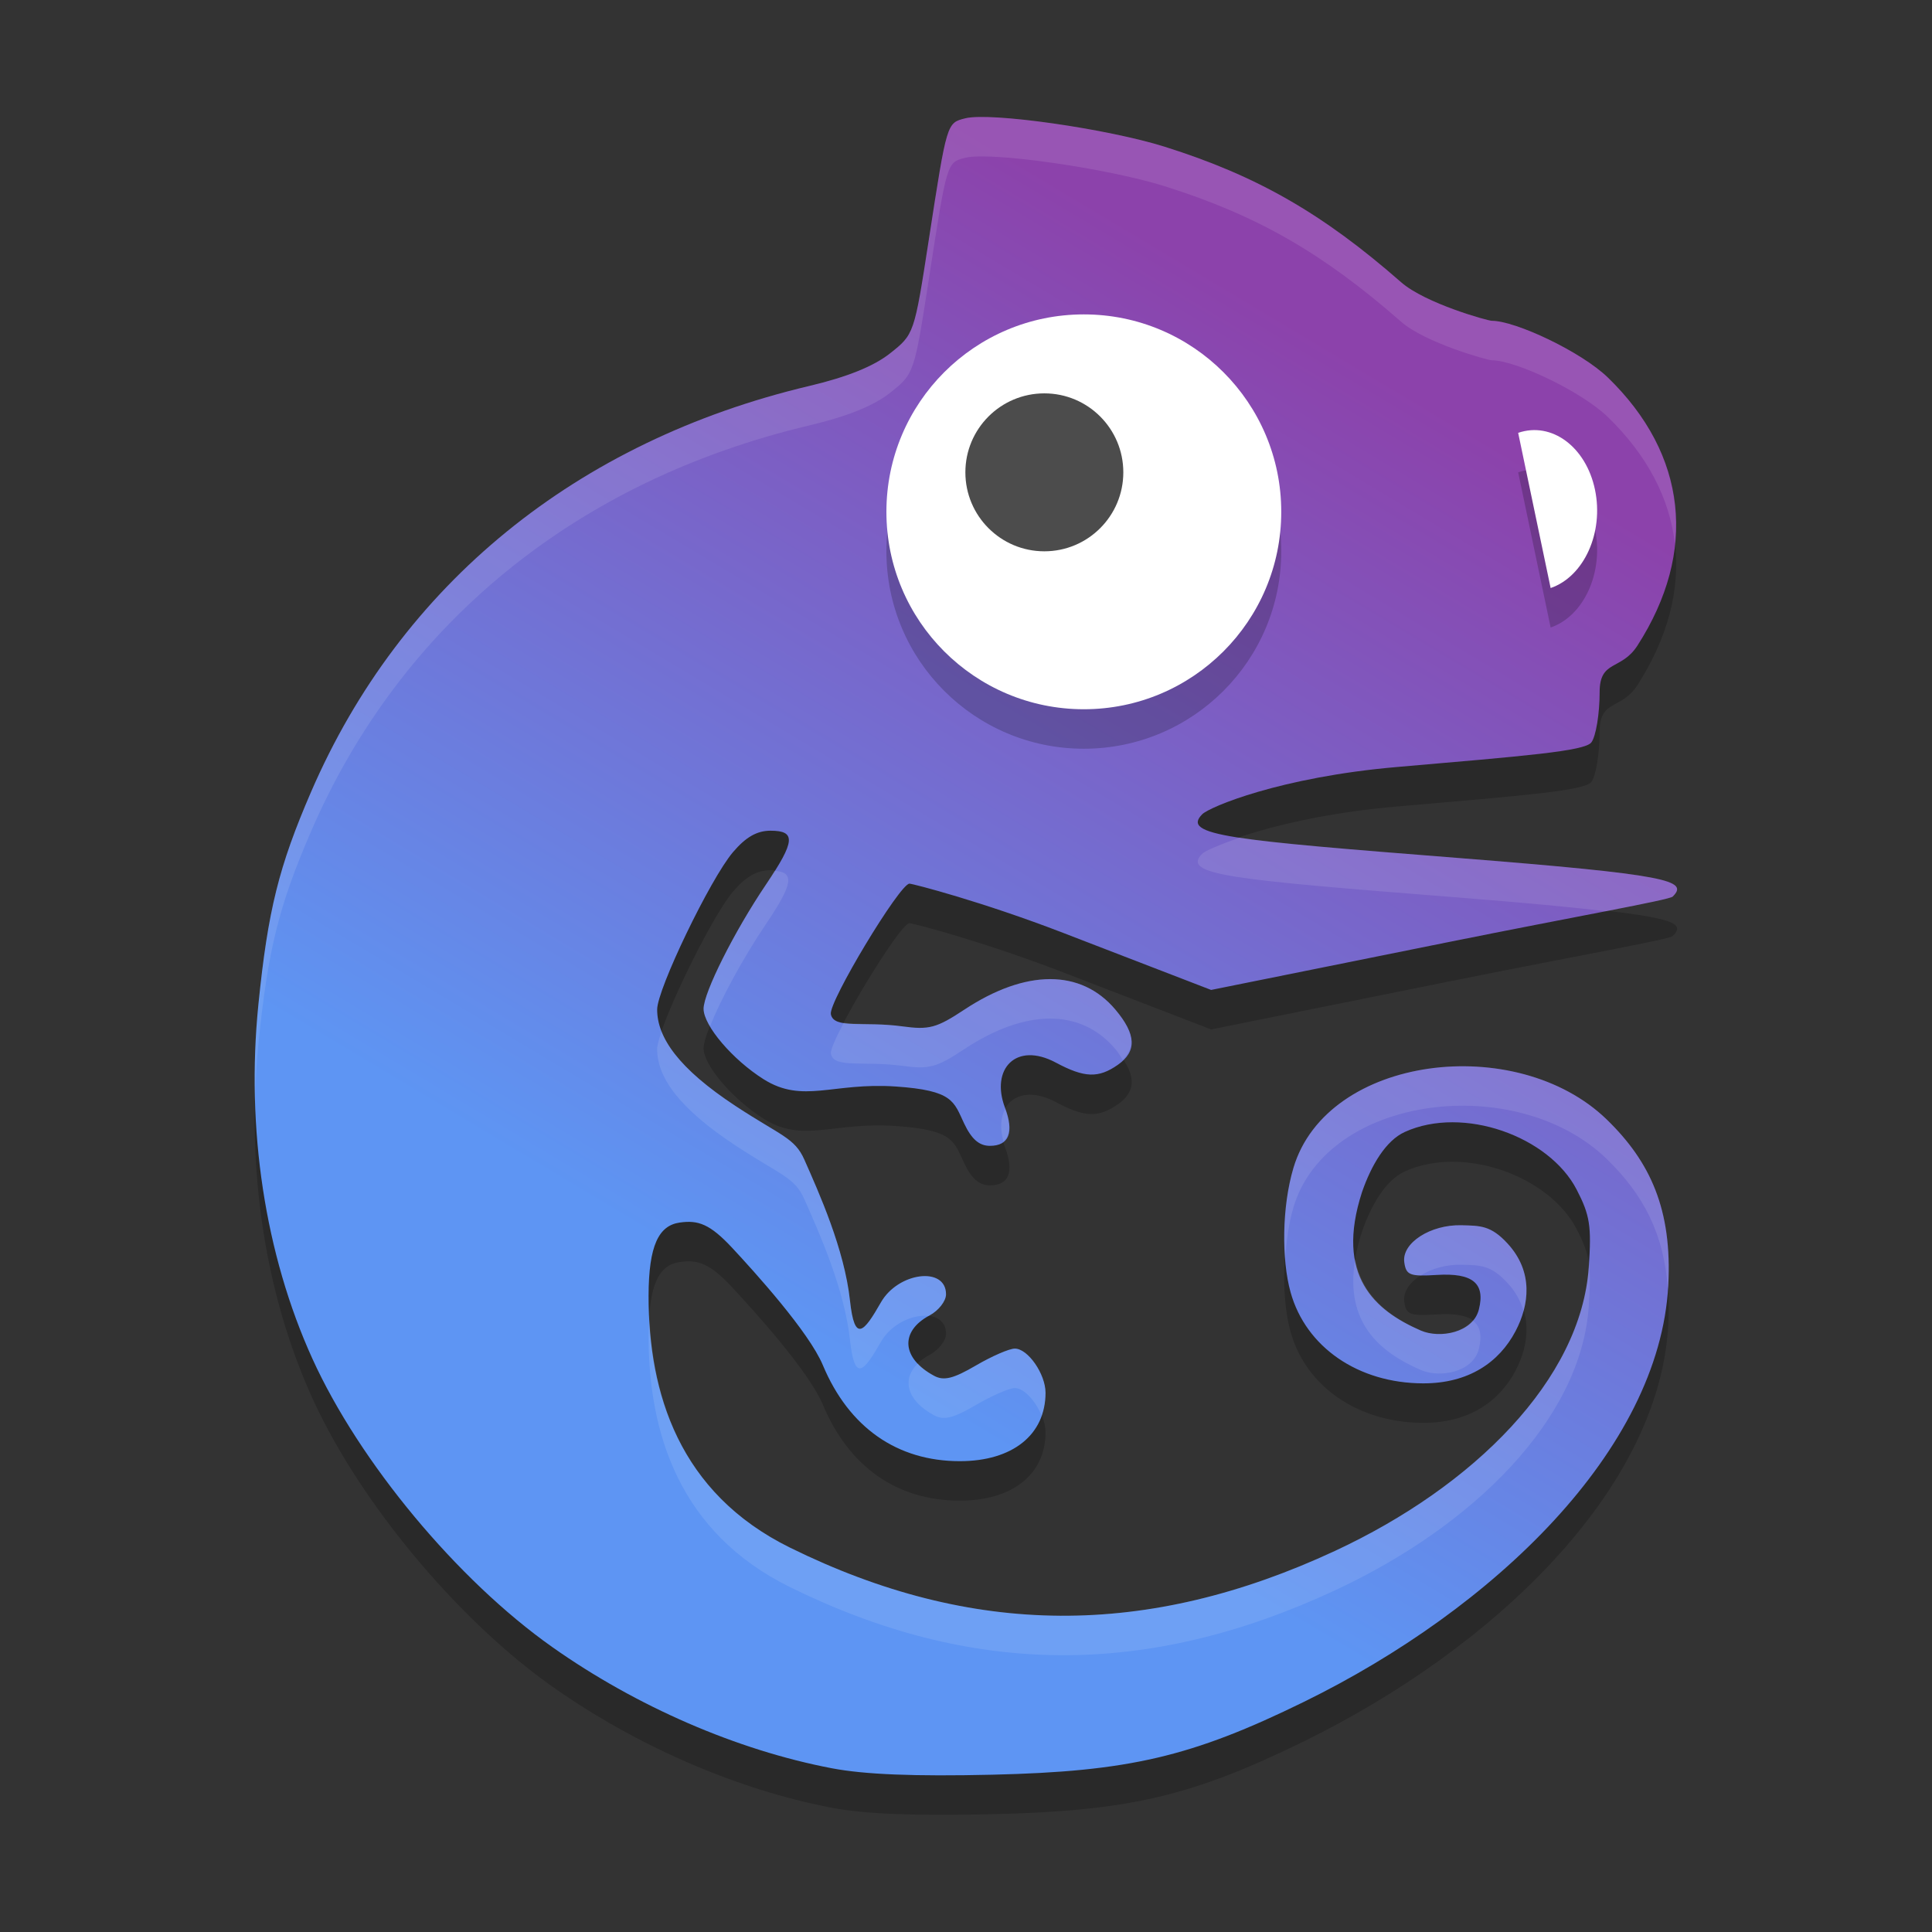 <svg xmlns="http://www.w3.org/2000/svg" xmlns:xlink="http://www.w3.org/1999/xlink" width="384pt" height="384pt" version="1.1" viewBox="0 0 384 384">
 <rect x="0" y="0" width="384" height="384" fill="#333333" stroke="none"/>
 <defs>
  <linearGradient id="linearGradient895">
   <stop style="stop-color:#5e95f3" offset="0"/>
   <stop style="stop-color:#8c42ab" offset="1"/>
  </linearGradient>
  <filter id="alpha" width="100%" height="100%" x="0%" y="0%" filterUnits="objectBoundingBox">
   <feColorMatrix in="SourceGraphic" type="matrix" values="0 0 0 0 1 0 0 0 0 1 0 0 0 0 1 0 0 0 1 0"/>
  </filter>
  <mask id="mask1">
   <g filter="url(#alpha)">
    <rect width="384" height="384" x="0" y="0" style="fill:rgb(0%,0%,0%);fill-opacity:0.2"/>
   </g>
  </mask>
  <clipPath id="clip2">
   <rect width="384" height="384" x="0" y="0"/>
  </clipPath>
  <g id="surface8" clip-path="url(#clip2)">
   <path style="fill:rgb(0%,0%,0%)" d="M 171.719 316.926 C 157.34 314.188 142.031 307.551 129.207 298.492 C 114.805 288.32 99.922 270.422 92.766 254.668 C 85.574 238.84 82.66 219.699 84.574 200.824 C 86.02 186.547 87.664 179.918 92.578 168.551 C 106.223 137.008 132.91 115.262 168.266 106.879 C 174.051 105.508 178.059 103.891 180.539 101.934 C 184.215 99.027 184.227 98.992 186.441 84.664 C 189.203 66.777 189.164 66.914 191.996 66.203 C 195.801 65.25 213.586 67.789 222.285 70.523 C 236.285 74.926 246.281 80.656 258.211 91.113 C 261.887 94.336 271.391 96.973 271.988 96.973 C 275.59 96.973 285.59 101.676 289.633 105.598 C 301.691 117.289 303.316 132.031 294.125 146.324 C 291.66 150.16 288.379 148.445 288.379 153.391 C 288.379 156.695 287.812 160.141 287.117 161.043 C 286.102 162.371 277.082 163.094 257.59 164.777 C 239.824 166.312 229.094 170.859 228 171.949 C 224.754 175.191 232.246 175.871 266.754 178.59 C 299.027 181.137 301.938 182.023 299.484 184.465 C 298.957 184.988 284.816 187.469 265.133 191.438 L 229.344 198.652 L 206.855 189.98 C 194.484 185.211 183.977 182.504 183.504 182.504 C 182.031 182.504 171.199 200.48 171.559 202.336 C 172 204.633 176.531 203.383 182.418 204.188 C 186.484 204.746 187.621 204.438 191.824 201.66 C 201.195 195.465 209.586 195.457 214.797 201.641 C 217.984 205.418 218.09 207.984 215.152 210.043 C 212.215 212.094 210.086 212.016 205.754 209.699 C 199.672 206.445 195.809 210.695 198.012 216.527 C 199.438 220.293 198.633 222.344 195.727 222.344 C 194.109 222.344 192.949 221.34 191.824 218.973 C 190.223 215.605 190.203 213.922 181.375 213.324 C 171.824 212.68 167.309 215.984 161.34 212.223 C 156.621 209.25 152.219 204.082 152.219 201.52 C 152.219 199.066 156.891 189.762 161.688 182.656 C 166.145 176.059 166.281 174.457 162.391 174.457 C 160.32 174.457 158.637 175.422 156.676 177.727 C 153.234 181.781 145.164 198.531 145.164 201.625 C 145.164 205.887 148.422 210.602 157.094 216.301 C 163.969 220.82 166.062 221.113 167.535 224.449 C 169.75 229.461 173.621 238.043 174.465 245.859 C 175.164 252.352 176.574 250.672 179.16 246.141 C 181.789 241.523 189.059 240.617 189.059 244.902 C 189.059 245.934 187.93 247.379 186.555 248.113 C 182.004 250.543 182.32 254.656 187.266 257.297 C 188.727 258.078 190.18 257.719 193.574 255.734 C 196 254.312 198.672 253.152 199.512 253.152 C 201.5 253.152 204.18 257.008 204.18 259.871 C 204.18 266.25 199.156 270.258 191.16 270.258 C 181.617 270.258 174.305 265.133 170.34 255.664 C 168.227 250.613 159.969 241.496 156.562 237.84 C 153.188 234.219 151.402 233.594 148.582 234 C 145.426 234.453 143.875 237.438 143.859 245.109 C 143.828 259.934 148.508 275.098 165.352 283.398 C 193.02 297.035 219.574 297.191 248.172 283.891 C 269.277 274.07 285.547 257.844 286.727 240.797 C 287.16 234.535 286.902 232.879 284.883 228.984 C 280.691 220.895 267.656 216.203 258.781 220.227 C 255.895 221.535 253.688 225.273 252.273 229.359 C 248.141 242.117 254.215 247.367 261.207 250.41 C 264.074 251.656 269.133 250.766 270.027 247.203 C 271.031 243.223 269.082 241.621 263.648 241.957 C 259.539 242.211 258.977 241.992 258.695 240.043 C 258.281 237.109 262.672 234.273 267.422 234.406 C 270.223 234.484 271.848 234.414 274.398 237.195 C 278.359 241.508 277.672 246.547 275.605 250.488 C 273.102 255.258 268.441 258.457 261.531 258.434 C 251.684 258.402 243.734 252.93 241.414 244.59 C 240.023 239.594 240.09 231.602 241.848 225.695 C 246.945 208.562 275.758 205.051 289.465 218.348 C 296.074 224.758 299.422 232.035 298.805 243.574 C 297.461 268.594 272.25 292.707 243.457 306.824 C 226.402 315.184 216.824 317.422 196.074 317.902 C 184.258 318.176 176.695 317.875 171.719 316.926 Z M 171.719 316.926"/>
  </g>
  <mask id="mask2">
   <g filter="url(#alpha)">
    <rect width="384" height="384" x="0" y="0" style="fill:rgb(0%,0%,0%);fill-opacity:0.2"/>
   </g>
  </mask>
  <clipPath id="clip3">
   <rect width="384" height="384" x="0" y="0"/>
  </clipPath>
  <g id="surface11" clip-path="url(#clip3)">
   <path style="fill:rgb(0%,0%,0%)" d="M 240 126 C 240 142.57 226.57 156 210 156 C 193.43 156 180 142.57 180 126 C 180 109.43 193.43 96 210 96 C 226.57 96 240 109.43 240 126 Z M 240 126"/>
  </g>
  <mask id="mask3">
   <g filter="url(#alpha)">
    <rect width="384" height="384" x="0" y="0" style="fill:rgb(0%,0%,0%);fill-opacity:0.2"/>
   </g>
  </mask>
  <clipPath id="clip4">
   <rect width="384" height="384" x="0" y="0"/>
  </clipPath>
  <g id="surface14" clip-path="url(#clip4)">
   <path style="fill:rgb(0%,0%,0%)" d="M 287.672 122.633 C 289.035 129.145 286.02 135.836 280.934 137.582 L 276 114 C 281.086 112.254 286.309 116.121 287.672 122.633 Z M 287.672 122.633"/>
  </g>
  <mask id="mask5">
   <g filter="url(#alpha)">
    <rect width="384" height="384" x="0" y="0" style="fill:rgb(0%,0%,0%);fill-opacity:0.102"/>
   </g>
  </mask>
  <clipPath id="clip6">
   <rect width="384" height="384" x="0" y="0"/>
  </clipPath>
  <g id="surface20" clip-path="url(#clip6)">
   <path style="fill:rgb(100.000%,100.000%,100.000%)" d="M 194.039 60 C 193.172 60.016 192.477 60.078 192 60.199 C 189.168 60.91 189.207 60.781 186.445 78.668 C 184.23 92.996 184.215 93.023 180.539 95.93 C 178.059 97.891 174.055 99.504 168.27 100.875 C 132.914 109.258 106.219 131.008 92.578 162.551 C 87.66 173.922 86.02 180.547 84.574 194.824 C 84.074 199.75 83.922 204.691 84.07 209.59 C 84.137 206.668 84.277 203.746 84.574 200.824 C 86.02 186.547 87.66 179.922 92.578 168.551 C 106.219 137.008 132.914 115.258 168.27 106.875 C 174.055 105.504 178.059 103.891 180.539 101.93 C 184.215 99.023 184.23 98.996 186.445 84.668 C 189.207 66.781 189.168 66.91 192 66.199 C 195.805 65.246 213.582 67.789 222.281 70.523 C 236.277 74.926 246.285 80.66 258.211 91.113 C 261.891 94.336 271.395 96.973 271.992 96.973 C 275.594 96.973 285.586 101.676 289.629 105.598 C 295.613 111.402 299.016 117.949 299.812 124.828 C 300.723 115.781 297.328 107.066 289.629 99.598 C 285.586 95.676 275.594 90.973 271.992 90.973 C 271.395 90.973 261.891 88.336 258.211 85.113 C 246.285 74.66 236.277 68.926 222.281 64.523 C 214.672 62.129 200.113 59.883 194.039 60 Z M 233.684 169.512 C 230.629 170.57 228.414 171.535 228 171.949 C 224.754 175.191 232.242 175.875 266.754 178.594 C 277.555 179.445 284.203 180.09 289.324 180.691 C 295.461 179.496 299.219 178.73 299.484 178.465 C 301.938 176.023 299.023 175.137 266.754 172.594 C 249.824 171.258 239.531 170.406 233.684 169.512 Z M 162.996 174.551 C 162.562 175.246 162.262 175.805 161.684 176.66 C 156.887 183.766 152.215 193.062 152.215 195.516 C 152.215 196.227 152.609 197.156 153.199 198.164 C 154.801 194.152 158.18 187.848 161.684 182.66 C 165.828 176.523 166.086 174.777 162.996 174.551 Z M 204.867 191.004 C 200.945 191.008 196.508 192.559 191.824 195.656 C 187.621 198.438 186.48 198.742 182.414 198.188 C 178.574 197.664 175.461 197.945 173.531 197.613 C 172.32 199.926 171.461 201.812 171.562 202.336 C 172.008 204.633 176.527 203.383 182.414 204.188 C 186.48 204.742 187.621 204.438 191.824 201.656 C 201.195 195.461 209.582 195.461 214.793 201.645 C 215.289 202.23 215.57 202.742 215.918 203.273 C 217.883 201.344 217.605 198.98 214.793 195.645 C 212.188 192.551 208.789 191 204.867 191.004 Z M 145.828 198.973 C 145.438 200.121 145.16 201.105 145.16 201.621 C 145.16 205.887 148.418 210.602 157.09 216.305 C 163.961 220.82 166.059 221.113 167.531 224.449 C 169.742 229.461 173.625 238.043 174.469 245.859 C 175.168 252.348 176.57 250.676 179.156 246.141 C 180.762 243.328 184.082 241.914 186.434 242.191 C 186.477 242.168 186.504 242.133 186.551 242.109 C 187.93 241.375 189.059 239.93 189.059 238.898 C 189.059 234.613 181.785 235.527 179.156 240.141 C 176.57 244.676 175.168 246.348 174.469 239.859 C 173.625 232.043 169.742 223.461 167.531 218.449 C 166.059 215.113 163.961 214.82 157.09 210.305 C 150.621 206.051 147.168 202.348 145.828 198.973 Z M 266.051 204.281 C 255.086 204.73 244.719 210.055 241.852 219.691 C 240.617 223.84 240.258 228.992 240.609 233.438 C 240.789 230.742 241.152 228.047 241.852 225.691 C 246.949 208.559 275.758 205.047 289.465 218.344 C 294.961 223.676 298.168 229.645 298.746 238.125 C 298.758 237.941 298.793 237.758 298.805 237.574 C 299.422 226.035 296.074 218.754 289.465 212.344 C 283.469 206.527 274.578 203.93 266.051 204.281 Z M 198.059 210.715 C 197.359 211.973 197.23 213.691 197.777 215.648 C 198.801 214.805 198.945 213.164 198.059 210.715 Z M 267.422 228.41 C 262.672 228.277 258.273 231.117 258.691 234.047 C 258.902 235.516 259.277 235.996 261.199 236.039 C 262.832 235.004 265.082 234.344 267.422 234.41 C 270.223 234.488 271.844 234.418 274.395 237.199 C 275.641 238.559 276.395 239.984 276.82 241.43 C 277.727 238.129 277.387 234.457 274.395 231.199 C 271.844 228.418 270.223 228.488 267.422 228.41 Z M 251.238 233.543 C 249.602 243.305 255.043 247.723 261.211 250.406 C 264.082 251.656 269.129 250.77 270.023 247.207 C 270.543 245.145 270.234 243.742 269.098 242.895 C 267.285 244.996 263.543 245.422 261.211 244.406 C 256.496 242.355 252.27 239.23 251.238 233.543 Z M 286.746 234.34 C 286.734 234.516 286.734 234.613 286.723 234.797 C 285.543 251.84 269.273 268.066 248.168 277.887 C 219.57 291.191 193.02 291.031 165.352 277.395 C 149.887 269.773 144.727 256.371 144 242.754 C 143.953 243.543 143.863 244.191 143.859 245.109 C 143.828 259.938 148.508 275.094 165.352 283.395 C 193.02 297.031 219.57 297.191 248.168 283.887 C 269.273 274.066 285.543 257.84 286.723 240.797 C 286.926 237.852 286.961 235.961 286.746 234.34 Z M 199.512 247.148 C 198.672 247.148 195.996 248.32 193.57 249.738 C 190.176 251.727 188.73 252.078 187.266 251.297 C 186.207 250.73 185.402 250.094 184.77 249.422 C 182.273 251.848 183.125 255.086 187.266 257.297 C 188.73 258.078 190.176 257.727 193.57 255.738 C 195.996 254.32 198.672 253.148 199.512 253.148 C 200.93 253.148 202.668 255.133 203.566 257.297 C 203.934 256.242 204.176 255.121 204.176 253.875 C 204.176 251.012 201.5 247.148 199.512 247.148 Z M 199.512 247.148"/>
  </g>
  <linearGradient id="linearGradient897" x1="137.347" x2="224.417" y1="226.313" y2="80.782" gradientUnits="userSpaceOnUse" xlink:href="#linearGradient895"/>
 </defs>
 <g transform="matrix(1.308,0,0,1.308,-59.26,-55.232)">
  <use width="100%" height="100%" x="0" y="0" mask="url(#mask1)" xlink:href="#surface8"/>
  <path style="fill:url(#linearGradient897)" d="m 171.719,310.926 c -14.379,-2.738 -29.688,-9.375 -42.512,-18.434 -14.402,-10.172 -29.285,-28.07 -36.441,-43.824 -7.191,-15.828 -10.105,-34.969 -8.191,-53.844 1.445,-14.277 3.09,-20.906 8.004,-32.273 13.645,-31.543 40.332,-53.289 75.687,-61.672 5.785,-1.371 9.793,-2.988 12.273,-4.945 3.676,-2.906 3.688,-2.941 5.902,-17.27 2.762,-17.887 2.723,-17.75 5.555,-18.461 3.805,-0.953 21.59,1.586 30.289,4.32 14,4.402 23.996,10.133 35.926,20.59 3.676,3.223 13.18,5.859 13.777,5.859 3.602,0 13.602,4.703 17.645,8.625 12.059,11.691 13.684,26.434 4.492,40.727 -2.465,3.836 -5.746,2.121 -5.746,7.066 0,3.305 -0.566,6.75 -1.262,7.652 -1.016,1.328 -10.035,2.051 -29.527,3.734 -17.766,1.535 -28.496,6.082 -29.59,7.172 -3.246,3.242 4.246,3.922 38.754,6.641 32.273,2.547 35.184,3.434 32.73,5.875 -0.527,0.523 -14.668,3.004 -34.352,6.973 l -35.789,7.215 -22.488,-8.672 c -12.371,-4.77 -22.879,-7.477 -23.352,-7.477 -1.473,0 -12.305,17.977 -11.945,19.832 0.441,2.297 4.973,1.047 10.859,1.852 4.066,0.559 5.203,0.25 9.406,-2.527 9.371,-6.195 17.762,-6.203 22.973,-0.019 3.188,3.777 3.293,6.344 0.355,8.402 -2.938,2.051 -5.066,1.973 -9.398,-0.344 -6.082,-3.254 -9.945,0.996 -7.742,6.828 1.426,3.766 0.621,5.816 -2.285,5.816 -1.617,0 -2.777,-1.004 -3.902,-3.371 -1.602,-3.367 -1.621,-5.051 -10.449,-5.648 -9.551,-0.645 -14.066,2.66 -20.035,-1.102 -4.719,-2.973 -9.121,-8.141 -9.121,-10.703 0,-2.453 4.672,-11.758 9.469,-18.863 4.457,-6.598 4.594,-8.199 0.703,-8.199 -2.07,0 -3.754,0.965 -5.715,3.27 -3.441,4.055 -11.512,20.805 -11.512,23.898 0,4.262 3.258,8.977 11.93,14.676 6.875,4.52 8.969,4.812 10.441,8.148 2.215,5.012 6.086,13.594 6.93,21.41 0.699,6.492 2.109,4.812 4.695,0.281 2.629,-4.617 9.898,-5.523 9.898,-1.238 0,1.031 -1.129,2.477 -2.504,3.211 -4.551,2.43 -4.234,6.543 0.711,9.184 1.461,0.781 2.914,0.422 6.309,-1.562 2.426,-1.422 5.098,-2.582 5.938,-2.582 1.988,0 4.668,3.855 4.668,6.719 0,6.379 -5.023,10.387 -13.02,10.387 -9.543,0 -16.855,-5.125 -20.82,-14.594 -2.113,-5.051 -10.371,-14.168 -13.777,-17.824 -3.375,-3.621 -5.16,-4.246 -7.98,-3.84 -3.156,0.453 -4.707,3.438 -4.723,11.109 -0.031,14.824 4.648,29.988 21.492,38.289 27.668,13.637 54.223,13.793 82.82,0.492 21.105,-9.82 37.375,-26.047 38.555,-43.094 0.434,-6.262 0.176,-7.918 -1.844,-11.812 -4.191,-8.09 -17.227,-12.781 -26.102,-8.758 -2.887,1.309 -5.094,5.047 -6.508,9.133 -4.133,12.758 1.941,18.008 8.934,21.051 2.867,1.246 7.926,0.355 8.82,-3.207 1.004,-3.98 -0.945,-5.582 -6.379,-5.246 -4.109,0.254 -4.672,0.035 -4.953,-1.914 -0.414,-2.934 3.977,-5.77 8.727,-5.637 2.801,0.078 4.426,0.008 6.977,2.789 3.961,4.312 3.273,9.352 1.207,13.293 -2.504,4.77 -7.164,7.969 -14.074,7.945 -9.848,-0.031 -17.797,-5.504 -20.117,-13.844 -1.391,-4.996 -1.324,-12.988 0.434,-18.895 5.098,-17.133 33.91,-20.645 47.617,-7.348 6.609,6.41 9.957,13.688 9.34,25.227 -1.344,25.02 -26.555,49.133 -55.348,63.25 -17.055,8.359 -26.633,10.598 -47.383,11.078 -11.816,0.273 -19.379,-0.027 -24.355,-0.977 z m 0,0"/>
  <use width="100%" height="100%" x="0" y="0" mask="url(#mask2)" xlink:href="#surface11"/>
  <path style="fill:rgb(100.000%,100.000%,100.000%)" d="m 240,120 c 0,16.57 -13.43,30 -30,30 -16.57,0 -30,-13.43 -30,-30 0,-16.57 13.43,-30 30,-30 16.57,0 30,13.43 30,30 z m 0,0"/>
  <path style="fill:rgb(29.803%,29.803%,29.803%)" d="m 216,114 c 0,6.629 -5.371,12 -12,12 -6.629,0 -12,-5.371 -12,-12 0,-6.629 5.371,-12 12,-12 6.629,0 12,5.371 12,12 z m 0,0"/>
  <use width="100%" height="100%" x="0" y="0" mask="url(#mask3)" xlink:href="#surface14"/>
  <path style="fill:rgb(100.000%,100.000%,100.000%)" d="m 287.672,116.633 c 1.363,6.512 -1.652,13.203 -6.738,14.949 L 276,108 c 5.086,-1.746 10.309,2.121 11.672,8.633 z m 0,0"/>
  <use width="100%" height="100%" x="0" y="0" mask="url(#mask5)" xlink:href="#surface20"/>
 </g>
</svg>
